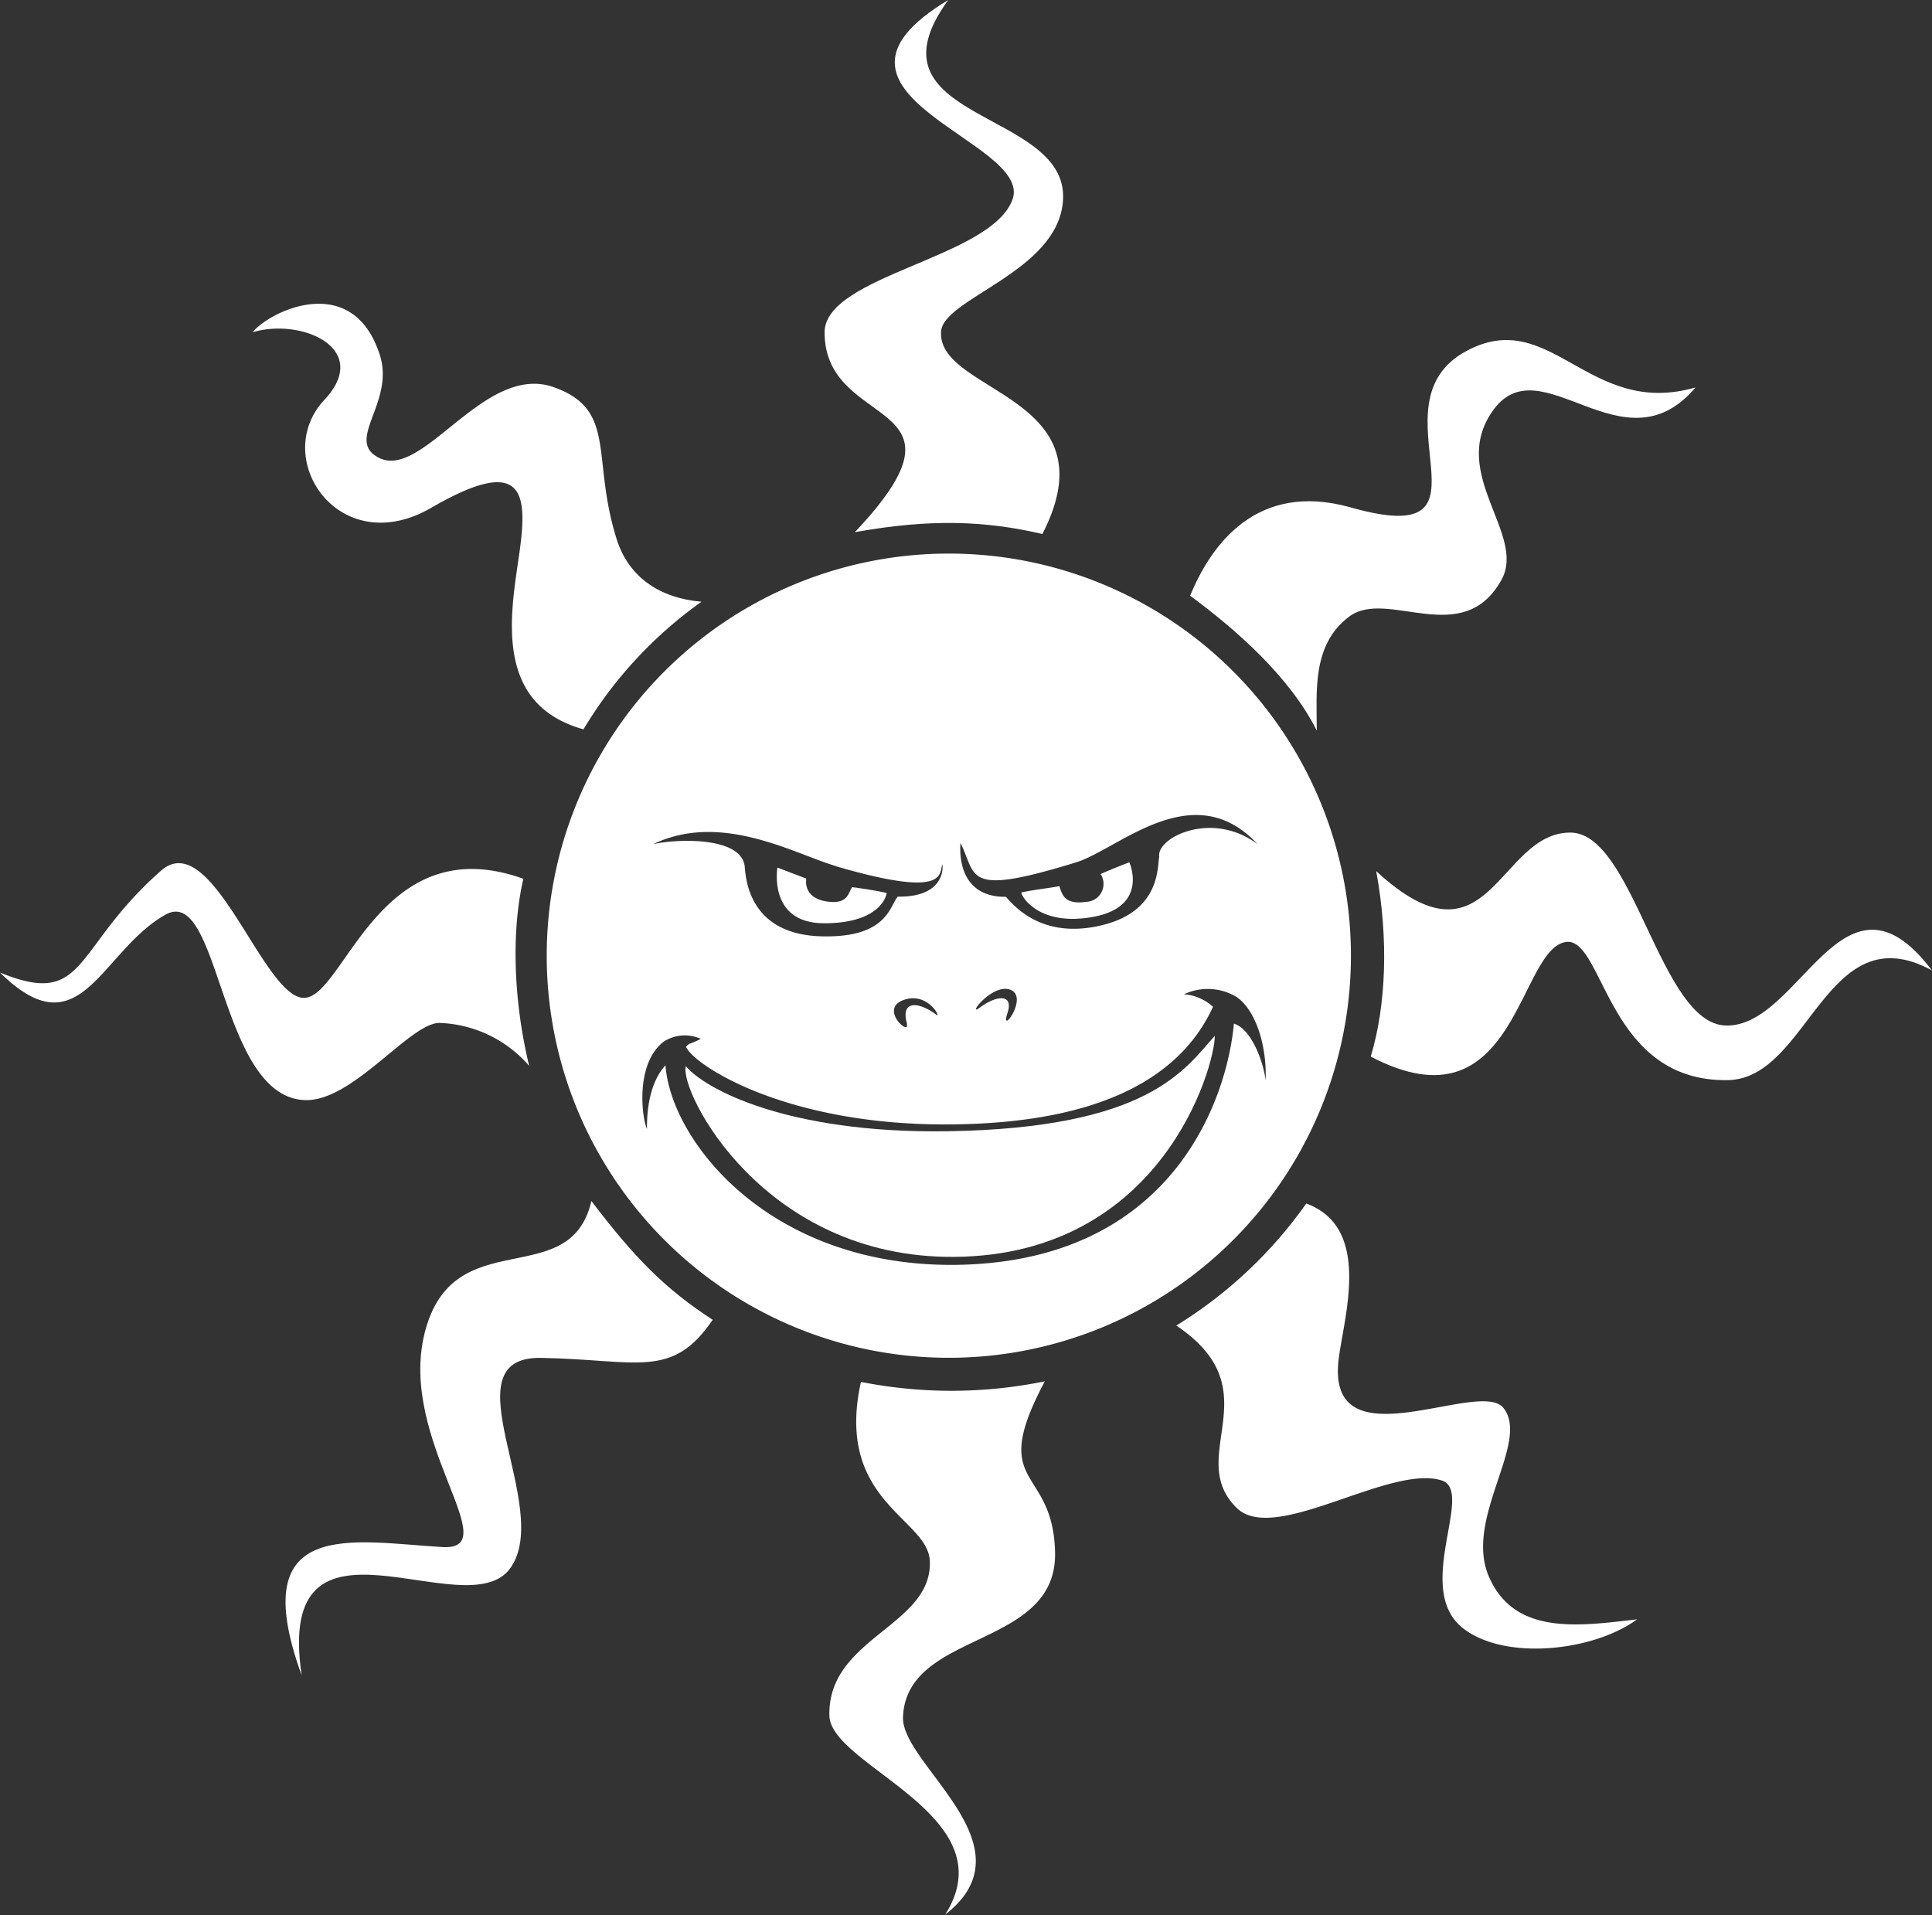 <svg id="Lager_1" data-name="Lager 1" xmlns="http://www.w3.org/2000/svg" viewBox="0 0 200.26 198.5"><rect x="0" y="0" width="200.26" height="198.5" fill="#333333" stroke="none"/><defs><style>.cls-1{fill:#fff;}</style></defs><path class="cls-1" d="M365.88,306.89c-2.22,9.6-14.37,2-17.29,13.71-2.77,11.08,8.6,22.56,1.85,22.16-9.26-.54-20.58-3.23-14.59,13.3-2.85-19.15,17-4.81,21.6-11.08s-6.75-22,3.21-21.83,13.58,2.27,17.79-3.95C373.52,316,370.35,312.77,365.88,306.89Z" transform="translate(-304.58 -182.4)"/><path class="cls-1" d="M393.19,237.56c13.37-14.15-3.14-10.36-3.14-20.73.08-5.91,17.27-7.66,19.48-13.75s-23-10.85-6.66-20.68c-9.2,12.64,12.4,11.27,11.9,20.68-.4,7.56-12.65,10.26-12.65,13.78-.23,6.35,17.88,6.53,10.51,20.89C406.77,236.39,401.11,236.14,393.19,237.56Z" transform="translate(-304.58 -182.4)"/><path class="cls-1" d="M427.94,244.15c2.13-5.18,6.84-11.92,16.66-9.15,16.45,4.66,1.68-10.72,12-16.23,8.75-4.68,12.63,7,23.73,3.79-7.54,8.94-16.16-4.76-21.11,2.55-4.4,6.46,3.59,12.7,1,17.38-4,7.26-11.83.89-15.76,3.8s-3.39,7.85-3.39,11.84C438.28,252.58,432.81,247.74,427.94,244.15Z" transform="translate(-304.58 -182.4)"/><path class="cls-1" d="M447.23,272.7c11.77,10.84,12.59-4,20.12-4,6.59,0,9.27,19.79,16.1,20,7.76.23,12.15-17.9,21.39-5.71-11-6-12.72,11.23-21.16,11.37-12.37.21-12.81-14.34-16.59-14.34-5.18.25-5.13,19.91-20.43,11.9C448.27,286.62,448.52,279.68,447.23,272.7Z" transform="translate(-304.58 -182.4)"/><path class="cls-1" d="M426.51,319.8c10.05,6.75.76,13.56,6.29,18.93,3.94,3.79,15.85-4.6,21.23-2.87,3.45,1.12-3,11.2,2.18,15.3,4.37,3.44,13.6,2.38,18.06-.91-6.11.72-12.7,1.66-15.35-4.4s4.35-14,1.48-17.53c-2.49-3.05-18.26,5.94-17.08-4.88.48-4.31,3.59-13.75-3.34-16.29A46,46,0,0,1,426.51,319.8Z" transform="translate(-304.58 -182.4)"/><path class="cls-1" d="M393.82,325.64c-2.75,12.43,7,14.12,7.14,18.59.27,6.71-10.6,7.91-10.41,16,.12,5.26,18.53,10.33,12,20.63,9.2-7.14-4.53-15.54-4.37-20.46.34-9.11,16.07-7,15.76-17.18-.24-9-7-6.48-1.06-17.64A48.23,48.23,0,0,1,393.82,325.64Z" transform="translate(-304.58 -182.4)"/><path class="cls-1" d="M358.83,273.49c-15.06-5.41-18.6,12.57-22.83,12.34s-9.46-17.84-14.74-13.17c-9.24,8.14-7.63,14.25-16.68,10.55,8.37,8.26,10.38-2.18,17.15-6,5.7-3.2,5.54,19,14.5,19.22,4.94.13,10.84-8,13.9-8a12.89,12.89,0,0,1,9.3,4.45C357.79,286.09,357.57,278.91,358.83,273.49Z" transform="translate(-304.58 -182.4)"/><path class="cls-1" d="M365.06,258c-9.57-2.68-7.47-12.35-6.61-18.52.82-6,.42-10-9.16-4.45s-16.73-5.16-11.08-11.19c4.94-5.28-2.34-8.53-7.45-7,1.77-2.19,10.36-6.38,13.18,2.32,1.53,4.7-3.12,8.45-.6,10.37,4.66,3.58,11.16-9.63,18.63-7,6.6,2.34,3.88,7.23,6.5,15.66,1.23,4,4.43,6.2,8.83,6.58A43.78,43.78,0,0,0,365.06,258Z" transform="translate(-304.58 -182.4)"/><path class="cls-1" d="M390.32,275.85c-2.61-.37-2.16-2.38-2.16-2.38l-3-1.14s-1,5.78,4.85,5.77c5.5,0,6.4-2.55,6.48-3.14-1.66-.36-2.55-.46-3.59-.6C392.49,275,392.46,276.15,390.32,275.85Z" transform="translate(-304.58 -182.4)"/><path class="cls-1" d="M418.66,273a1.86,1.86,0,0,1-1.52,2.88c-2.15.3-2.45-.66-2.75-1.63-1.11.22-2.7.38-3.95.66.09.59,2,3.5,7.38,2.54,5.92-1.05,3.82-5.67,3.82-5.67S419.66,272.54,418.66,273Z" transform="translate(-304.58 -182.4)"/><path class="cls-1" d="M402.75,299.66c-16.69.24-25.18-4.44-27.08-6.75-.73,2.55,8,19.94,27.83,19.77,21.49-.17,27-19.68,27-22.91C427.37,293.25,423.66,299.34,402.75,299.66Z" transform="translate(-304.58 -182.4)"/><path class="cls-1" d="M402.93,239.78a41.68,41.68,0,1,0,41.68,41.68A41.68,41.68,0,0,0,402.93,239.78Zm1.21,30c1.73,3.45.3,5.61,12,2,4.36-1.34,12.11-9.07,18.79-1.88-4.74-3.56-10.53-.66-10.19,1.32-.22,1.05.16,5.73-6.19,7.14-6.08,1.36-8.88-2.11-9.7-3C404.32,275.4,404,271.52,404.14,269.77Zm2,17.06c-1.44,1.07,1.32-2.62,3.21-1.83s-1.18,4.88-.34,2.39C409.69,285.35,407.82,285.58,406.16,286.83Zm-14.88-14.64c11.45,3.34,10.66.82,11-.22.13.76-.13,3.43-4.62,3.36-.82.9-1.05,4.17-7.51,4.12-7.82,0-8.23-5.83-8.35-7.18-.24-3.06-6.52-3-9.48-2.39C379.4,266.51,386.9,270.91,391.28,272.19Zm7.31,16.31c.37,1.35-2.9-1.51-.35-2.45s4,2,3.4,1.51C399.86,286.25,397.9,286,398.59,288.5Zm33.91,0c-.74,8-6.52,24.75-28.92,25-19.31.17-29.45-12.91-30-20.69-1.28,1.4-1.94,3.68-1.92,6.59-.55-1.21-1.22-6.84,1.78-9.07a4.05,4.05,0,0,1,3.8-.26c-1.41.73-1,.28-1.53.82.75,1.85,10.14,8.06,26.82,8.05,18.42,0,25.17-6.43,27.8-12.19a5,5,0,0,0-3-1.3,5.78,5.78,0,0,1,5.46.29c1.89,1.3,3.13,4.83,3,8.63C435.53,292.45,434.31,289.09,432.5,288.51Z" transform="translate(-304.58 -182.4)"/></svg>